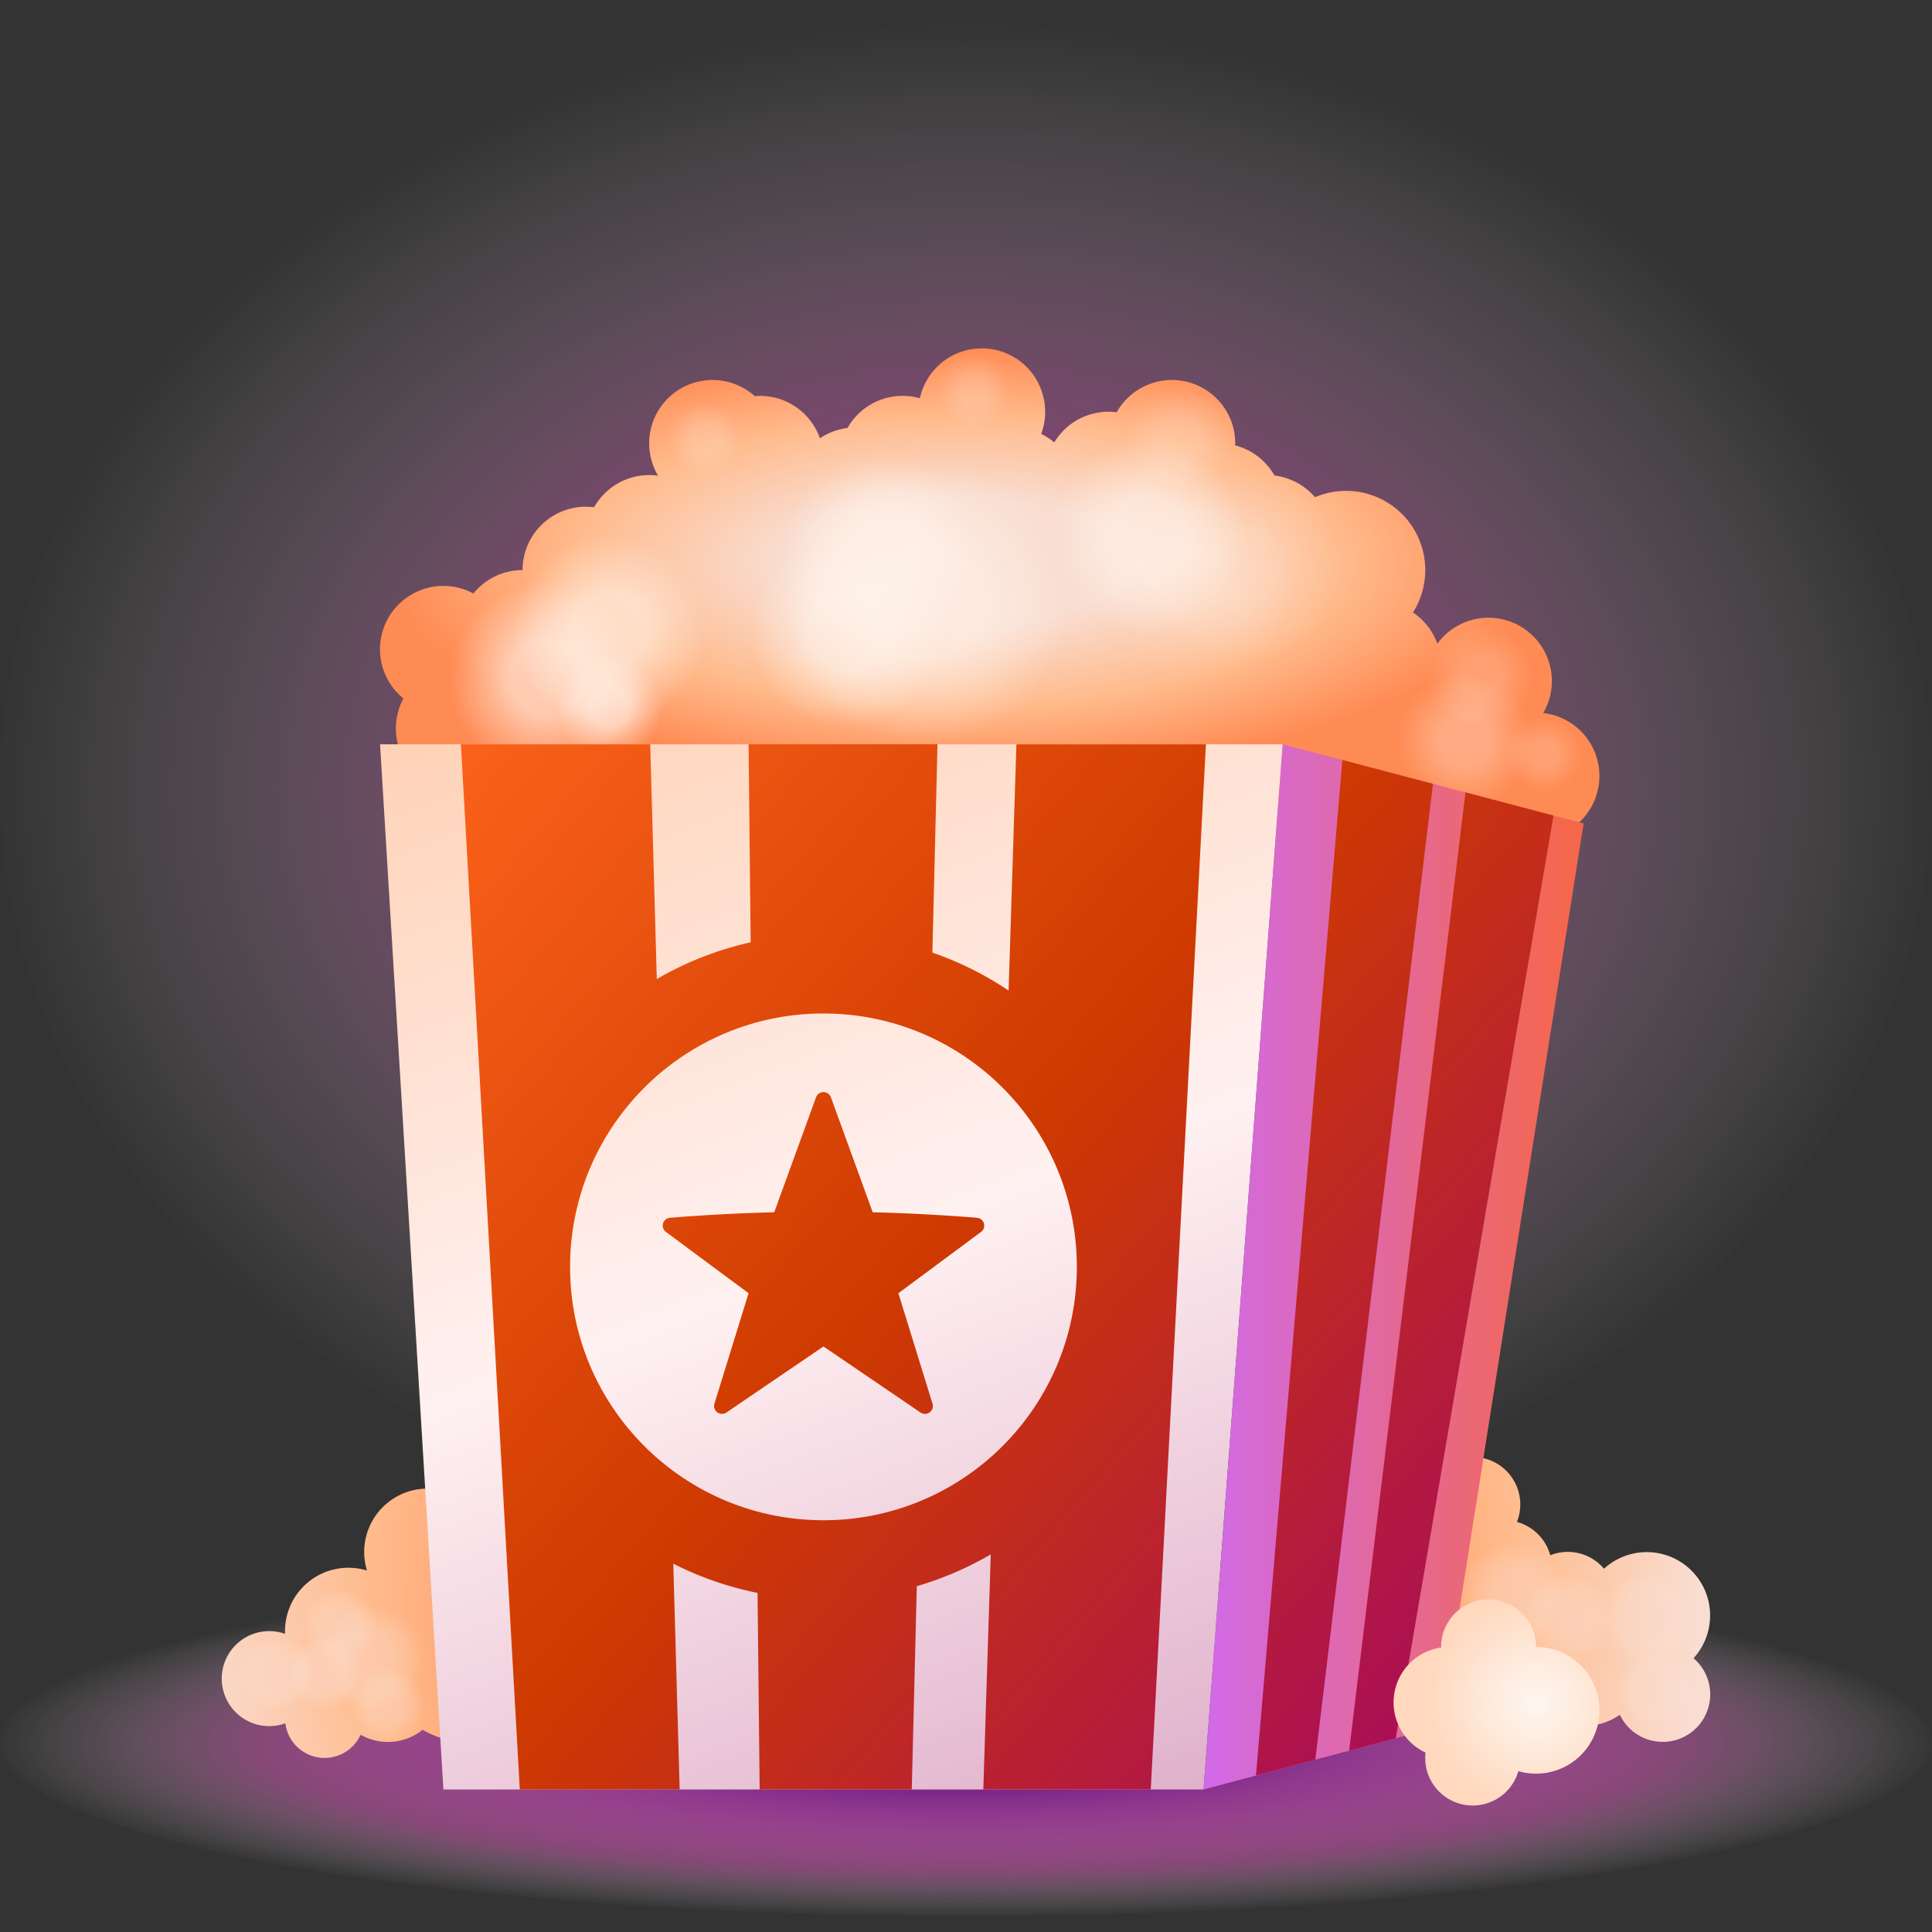 <!--Impossible de mettre ce svp de cette maniere il faut passer directement sur le html-->
<svg width="96" height="96" fill="none"><rect width="100%" height="100%" fill="#333333" stroke="none"/><path d="M48 95.213c26.51 0 48-3.875 48-8.656 0-4.78-21.49-8.655-48-8.655S0 81.777 0 86.557c0 4.78 21.49 8.656 48 8.656Z" fill="url(#a)"></path><path d="M48 77.115c26.51 0 48-17.087 48-38.164C96 17.873 74.51.787 48 .787S0 17.874 0 38.95s21.49 38.164 48 38.164Z" fill="url(#b)"></path><path fill-rule="evenodd" clip-rule="evenodd" d="M75.376 75.624a2.36 2.36 0 1 0-2.817 1.408c-.062.157-.107.32-.134.486a3.15 3.15 0 0 0-1.161 4.298 3.146 3.146 0 0 0 4.297 1.161 3.148 3.148 0 0 0 4.927 2.228 2.36 2.36 0 1 0 3.662-2.809 3.148 3.148 0 0 0-4.448-4.447 2.355 2.355 0 0 0-2.67-.669 2.365 2.365 0 0 0-1.656-1.656Zm-50.983 1.49c0 .31-.044.619-.134.915a4.328 4.328 0 1 1-3.256 7.922 2.743 2.743 0 0 1-1.724.606c-.477.001-.946-.123-1.36-.358a1.966 1.966 0 0 1-3.74-.569 2.36 2.36 0 1 1-.013-4.445 3.148 3.148 0 0 1 4.07-3.145 3.148 3.148 0 1 1 6.157-.925Z" fill="url(#c)"></path><path fill-rule="evenodd" clip-rule="evenodd" d="M51.934 20.459c0 .388-.07.76-.198 1.102.234.114.452.256.65.422a3.146 3.146 0 0 1 3.102-1.498 3.147 3.147 0 0 1 5.888 1.646 3.154 3.154 0 0 1 1.953 1.498c.783.095 1.501.48 2.013 1.078a3.935 3.935 0 0 1 4.868 5.726c.559.375.983.918 1.212 1.552a3.148 3.148 0 0 1 5.26 3.445 3.147 3.147 0 1 1-3.08 4.701H24.392v-1.208a3.148 3.148 0 0 1-4.346-4.217 3.148 3.148 0 0 1 3.478-5.215 3.142 3.142 0 0 1 2.442-1.164 3.147 3.147 0 0 1 3.554-3.122 3.147 3.147 0 0 1 3.18-1.568 3.147 3.147 0 0 1 4.803-3.954 3.15 3.15 0 0 1 3.238 2.094c.41-.276.88-.45 1.371-.51a3.147 3.147 0 0 1 3.597-1.478 3.148 3.148 0 0 1 6.224.67Z" fill="url(#d)"></path><path opacity="0.6" d="M46.033 36.984a7.475 7.475 0 1 0 0-14.951 7.475 7.475 0 0 0 0 14.95Z" fill="url(#e)"></path><path opacity="0.6" d="M43.672 32.262a5.115 5.115 0 1 0 0-10.23 5.115 5.115 0 0 0 0 10.23Z" fill="url(#f)"></path><path opacity="0.6" d="M42.098 36.197a5.115 5.115 0 1 0 0-10.23 5.115 5.115 0 0 0 0 10.23Z" fill="url(#g)"></path><path opacity="0.6" d="M27.148 38.557a5.115 5.115 0 1 0 0-10.23 5.115 5.115 0 0 0 0 10.23Z" fill="url(#h)"></path><path opacity="0.6" d="M30.295 36.197a5.115 5.115 0 1 0 0-10.23 5.115 5.115 0 0 0 0 10.23Z" fill="url(#i)"></path><path opacity="0.6" d="M30.295 37.77a2.754 2.754 0 1 0 0-5.508 2.754 2.754 0 0 0 0 5.508Z" fill="url(#j)"></path><path opacity="0.2" d="M73.574 36.197a2.754 2.754 0 1 0 0-5.508 2.754 2.754 0 0 0 0 5.508Z" fill="url(#k)"></path><path opacity="0.2" d="M76.721 39.344a1.967 1.967 0 1 0 0-3.934 1.967 1.967 0 0 0 0 3.934Z" fill="url(#l)"></path><path opacity="0.3" d="M72.787 40.131a3.541 3.541 0 1 0 0-7.082 3.541 3.541 0 0 0 0 7.082Z" fill="url(#m)"></path><path opacity="0.2" d="M58.623 24.393a2.754 2.754 0 1 0 0-5.508 2.754 2.754 0 0 0 0 5.508Z" fill="url(#n)"></path><path opacity="0.2" d="M48.393 21.246a1.967 1.967 0 1 0 0-3.935 1.967 1.967 0 0 0 0 3.935Z" fill="url(#o)"></path><path opacity="0.2" d="M35.016 23.607a1.967 1.967 0 1 0 0-3.935 1.967 1.967 0 0 0 0 3.935Z" fill="url(#p)"></path><path opacity="0.2" d="M61.77 33.05a5.115 5.115 0 1 0 0-10.23 5.115 5.115 0 0 0 0 10.23Z" fill="url(#q)"></path><path opacity="0.6" d="M57.05 31.475a5.115 5.115 0 1 0 0-10.229 5.115 5.115 0 0 0 0 10.23Z" fill="url(#r)"></path><path opacity="0.2" d="M59.41 33.836a5.115 5.115 0 1 0 0-10.23 5.115 5.115 0 0 0 0 10.23Z" fill="url(#s)"></path><path d="M18.885 36.984h44.853l-3.935 51.934h-37.77l-3.148-51.934Z" fill="url(#t)"></path><path d="m71.607 85.77-11.804 3.148 3.935-51.934 14.95 3.934-7.081 44.852Z" fill="url(#u)"></path><path fill-rule="evenodd" clip-rule="evenodd" d="m46.33 47.333.254-10.35h-9.388l.104 9.84a16.418 16.418 0 0 0-4.664 1.825l-.327-11.664h-9.407l2.927 51.934h7.943l-.317-11.22a16.431 16.431 0 0 0 4.187 1.453l.105 9.767h7.558l.25-10.101a16.449 16.449 0 0 0 3.675-1.58l-.37 11.681h8.321l2.741-51.934h-9.417l-.388 12.237a16.47 16.47 0 0 0-3.788-1.888Zm16.078 40.89 2.95-.786 5.845-48.488-4.501-1.186-4.294 50.46Zm4.63-1.234 2.317-.618 7.838-45.846-4.375-1.152-5.78 47.616ZM53.507 62.95c0 6.953-5.636 12.59-12.59 12.59s-12.59-5.636-12.59-12.59 5.636-12.59 12.59-12.59 12.59 5.636 12.59 12.59Zm-7.172 6.795L44.64 64.26l4.108-3.047a.39.39 0 0 0-.2-.702 93.591 93.591 0 0 0-5.184-.274l-2.076-5.712a.394.394 0 0 0-.74 0l-2.076 5.712c-1.76.044-3.49.137-5.185.274a.39.39 0 0 0-.198.702l4.107 3.046-1.696 5.485a.394.394 0 0 0 .598.442l4.82-3.281 4.82 3.281a.394.394 0 0 0 .599-.441h-.001Z" fill="url(#v)"></path><path opacity="0.4" d="M16.918 82.623a1.967 1.967 0 1 0 0-3.934 1.967 1.967 0 0 0 0 3.934Z" fill="url(#w)"></path><path opacity="0.4" d="M13.77 84.984a1.967 1.967 0 1 0 0-3.935 1.967 1.967 0 0 0 0 3.935Z" fill="url(#x)"></path><path opacity="0.4" d="M16.131 84.984a1.967 1.967 0 1 0 0-3.935 1.967 1.967 0 0 0 0 3.935Z" fill="url(#y)"></path><path opacity="0.4" d="M19.279 86.557a1.967 1.967 0 1 0 0-3.934 1.967 1.967 0 0 0 0 3.934Z" fill="url(#z)"></path><path opacity="0.4" d="M82.23 85.77a1.967 1.967 0 1 0 0-3.934 1.967 1.967 0 0 0 0 3.934Z" fill="url(#A)"></path><path opacity="0.4" d="M81.836 82.623a2.36 2.36 0 1 0 0-4.721 2.36 2.36 0 0 0 0 4.721Z" fill="url(#B)"></path><path opacity="0.4" d="M77.902 82.623a2.36 2.36 0 1 0 0-4.721 2.36 2.36 0 0 0 0 4.721Z" fill="url(#C)"></path><path opacity="0.4" d="M75.147 81.836a2.754 2.754 0 1 0 0-5.508 2.754 2.754 0 0 0 0 5.508Z" fill="url(#D)"></path><path opacity="0.4" d="M18.492 84.984a2.754 2.754 0 1 0 0-5.509 2.754 2.754 0 0 0 0 5.509Z" fill="url(#E)"></path><path fill-rule="evenodd" clip-rule="evenodd" d="M73.967 79.475a2.361 2.361 0 0 1 2.36 2.361 3.148 3.148 0 1 1-.88 6.17 2.36 2.36 0 0 1-4.613-.92 2.755 2.755 0 0 1 .773-5.222v-.028a2.36 2.36 0 0 1 2.36-2.36Z" fill="url(#F)"></path><defs><radialGradient id="a" cx="0" cy="0" r="1" gradientUnits="userSpaceOnUse" gradientTransform="matrix(0 -8.702 48.257 0 48 86.604)"><stop offset="0.286" stop-color="#7D2889"></stop><stop offset="0.724" stop-color="#FF66D9" stop-opacity="0.41"></stop><stop offset="1" stop-color="#fff" stop-opacity="0"></stop></radialGradient><radialGradient id="b" cx="0" cy="0" r="1" gradientUnits="userSpaceOnUse" gradientTransform="matrix(0 -38.368 48.257 0 48 39.155)"><stop stop-color="#FFCA45"></stop><stop offset="0.453" stop-color="#FF66D9" stop-opacity="0.36"></stop><stop offset="1" stop-color="#fff" stop-opacity="0"></stop></radialGradient><radialGradient id="c" cx="0" cy="0" r="1" gradientUnits="userSpaceOnUse" gradientTransform="rotate(180 23.41 39.738) scale(37.77)"><stop offset="0.432" stop-color="#FF8B54"></stop><stop offset="0.76" stop-color="#FFBB8D"></stop><stop offset="1" stop-color="#F9DDD1"></stop></radialGradient><radialGradient id="d" cx="0" cy="0" r="1" gradientUnits="userSpaceOnUse" gradientTransform="matrix(0 -10.623 28.257 0 47.607 27.934)"><stop offset="0.302" stop-color="#F9DDD1"></stop><stop offset="0.674" stop-color="#FFBB8D"></stop><stop offset="1" stop-color="#FF8B54"></stop></radialGradient><radialGradient id="e" cx="0" cy="0" r="1" gradientUnits="userSpaceOnUse" gradientTransform="rotate(90 8.042 37.99) scale(7.036)"><stop offset="0.375" stop-color="#FFF4EB"></stop><stop offset="1" stop-color="#FFF3EB" stop-opacity="0"></stop></radialGradient><radialGradient id="f" cx="0" cy="0" r="1" gradientUnits="userSpaceOnUse" gradientTransform="rotate(90 8.112 35.56) scale(4.814)"><stop offset="0.375" stop-color="#FFF4EB"></stop><stop offset="1" stop-color="#FFF3EB" stop-opacity="0"></stop></radialGradient><radialGradient id="g" cx="0" cy="0" r="1" gradientUnits="userSpaceOnUse" gradientTransform="rotate(90 5.358 36.74) scale(4.814)"><stop offset="0.375" stop-color="#FFF4EB"></stop><stop offset="1" stop-color="#FFF3EB" stop-opacity="0"></stop></radialGradient><radialGradient id="h" cx="0" cy="0" r="1" gradientUnits="userSpaceOnUse" gradientTransform="rotate(90 -3.298 30.445) scale(4.814)"><stop offset="0.375" stop-color="#FFF4EB"></stop><stop offset="1" stop-color="#FFF3EB" stop-opacity="0"></stop></radialGradient><radialGradient id="i" cx="0" cy="0" r="1" gradientUnits="userSpaceOnUse" gradientTransform="rotate(90 -.544 30.839) scale(4.814)"><stop offset="0.375" stop-color="#FFF4EB"></stop><stop offset="1" stop-color="#FFF3EB" stop-opacity="0"></stop></radialGradient><radialGradient id="j" cx="0" cy="0" r="1" gradientUnits="userSpaceOnUse" gradientTransform="rotate(90 -2.442 32.737) scale(2.592)"><stop offset="0.375" stop-color="#FFF4EB"></stop><stop offset="1" stop-color="#FFF3EB" stop-opacity="0"></stop></radialGradient><radialGradient id="k" cx="0" cy="0" r="1" gradientUnits="userSpaceOnUse" gradientTransform="rotate(90 19.985 53.59) scale(2.592)"><stop offset="0.375" stop-color="#FFF4EB"></stop><stop offset="1" stop-color="#FFF3EB" stop-opacity="0"></stop></radialGradient><radialGradient id="l" cx="0" cy="0" r="1" gradientUnits="userSpaceOnUse" gradientTransform="rotate(90 19.614 57.107) scale(1.851)"><stop offset="0.375" stop-color="#FFF4EB"></stop><stop offset="1" stop-color="#FFF3EB" stop-opacity="0"></stop></radialGradient><radialGradient id="m" cx="0" cy="0" r="1" gradientUnits="userSpaceOnUse" gradientTransform="rotate(90 17.994 54.792) scale(3.333)"><stop offset="0.375" stop-color="#FFF4EB"></stop><stop offset="1" stop-color="#FFF3EB" stop-opacity="0"></stop></radialGradient><radialGradient id="n" cx="0" cy="0" r="1" gradientUnits="userSpaceOnUse" gradientTransform="rotate(90 18.41 40.212) scale(2.592)"><stop offset="0.375" stop-color="#FFF4EB"></stop><stop offset="1" stop-color="#FFF3EB" stop-opacity="0"></stop></radialGradient><radialGradient id="o" cx="0" cy="0" r="1" gradientUnits="userSpaceOnUse" gradientTransform="rotate(90 14.5 33.894) scale(1.851)"><stop offset="0.375" stop-color="#FFF4EB"></stop><stop offset="1" stop-color="#FFF3EB" stop-opacity="0"></stop></radialGradient><radialGradient id="p" cx="0" cy="0" r="1" gradientUnits="userSpaceOnUse" gradientTransform="rotate(90 6.63 28.386) scale(1.851)"><stop offset="0.375" stop-color="#FFF4EB"></stop><stop offset="1" stop-color="#FFF3EB" stop-opacity="0"></stop></radialGradient><radialGradient id="q" cx="0" cy="0" r="1" gradientUnits="userSpaceOnUse" gradientTransform="rotate(90 16.768 45.003) scale(4.814)"><stop offset="0.375" stop-color="#FFF4EB"></stop><stop offset="1" stop-color="#FFF3EB" stop-opacity="0"></stop></radialGradient><radialGradient id="r" cx="0" cy="0" r="1" gradientUnits="userSpaceOnUse" gradientTransform="rotate(90 15.194 41.855) scale(4.814)"><stop offset="0.375" stop-color="#FFF4EB"></stop><stop offset="1" stop-color="#FFF3EB" stop-opacity="0"></stop></radialGradient><radialGradient id="s" cx="0" cy="0" r="1" gradientUnits="userSpaceOnUse" gradientTransform="rotate(90 15.194 44.216) scale(4.814)"><stop offset="0.375" stop-color="#FFF4EB"></stop><stop offset="1" stop-color="#FFF3EB" stop-opacity="0"></stop></radialGradient><radialGradient id="w" cx="0" cy="0" r="1" gradientUnits="userSpaceOnUse" gradientTransform="rotate(90 -31.927 48.845) scale(1.851)"><stop offset="0.375" stop-color="#F9DDD1"></stop><stop offset="1" stop-color="#FFF3EB" stop-opacity="0"></stop></radialGradient><radialGradient id="x" cx="0" cy="0" r="1" gradientUnits="userSpaceOnUse" gradientTransform="rotate(90 -34.681 48.452) scale(1.851)"><stop offset="0.375" stop-color="#F9DDD1"></stop><stop offset="1" stop-color="#FFF3EB" stop-opacity="0"></stop></radialGradient><radialGradient id="y" cx="0" cy="0" r="1" gradientUnits="userSpaceOnUse" gradientTransform="rotate(90 -33.5 49.632) scale(1.851)"><stop offset="0.375" stop-color="#F9DDD1"></stop><stop offset="1" stop-color="#FFF3EB" stop-opacity="0"></stop></radialGradient><radialGradient id="z" cx="0" cy="0" r="1" gradientUnits="userSpaceOnUse" gradientTransform="rotate(90 -32.714 51.993) scale(1.851)"><stop offset="0.375" stop-color="#F9DDD1"></stop><stop offset="1" stop-color="#FFF3EB" stop-opacity="0"></stop></radialGradient><radialGradient id="A" cx="0" cy="0" r="1" gradientUnits="userSpaceOnUse" gradientTransform="rotate(90 -.845 83.075) scale(1.851)"><stop offset="0.375" stop-color="#F9DDD1"></stop><stop offset="1" stop-color="#FFF3EB" stop-opacity="0"></stop></radialGradient><radialGradient id="B" cx="0" cy="0" r="1" gradientUnits="userSpaceOnUse" gradientTransform="rotate(90 .718 81.118) scale(2.222)"><stop offset="0.375" stop-color="#F9DDD1"></stop><stop offset="1" stop-color="#FFF3EB" stop-opacity="0"></stop></radialGradient><radialGradient id="C" cx="0" cy="0" r="1" gradientUnits="userSpaceOnUse" gradientTransform="rotate(90 -1.25 79.151) scale(2.222)"><stop offset="0.375" stop-color="#F9DDD1"></stop><stop offset="1" stop-color="#FFF3EB" stop-opacity="0"></stop></radialGradient><radialGradient id="D" cx="0" cy="0" r="1" gradientUnits="userSpaceOnUse" gradientTransform="rotate(90 -2.048 77.196) scale(2.592)"><stop offset="0.375" stop-color="#F9DDD1"></stop><stop offset="1" stop-color="#FFF3EB" stop-opacity="0"></stop></radialGradient><radialGradient id="E" cx="0" cy="0" r="1" gradientUnits="userSpaceOnUse" gradientTransform="rotate(90 -31.95 50.442) scale(2.592)"><stop offset="0.375" stop-color="#F9DDD1"></stop><stop offset="1" stop-color="#FFF3EB" stop-opacity="0"></stop></radialGradient><radialGradient id="F" cx="0" cy="0" r="1" gradientUnits="userSpaceOnUse" gradientTransform="rotate(111.038 9.116 68.506) scale(5.48)"><stop stop-color="#FDF7F2"></stop><stop offset="1" stop-color="#FFD8BD"></stop></radialGradient><linearGradient id="t" x1="59.803" y1="88.918" x2="33.764" y2="21.046" gradientUnits="userSpaceOnUse"><stop stop-color="#E0B1CC"></stop><stop offset="0.431" stop-color="#FFF1F1"></stop><stop offset="1" stop-color="#FFC9A5"></stop></linearGradient><linearGradient id="u" x1="59.803" y1="53.115" x2="83.41" y2="53.115" gradientUnits="userSpaceOnUse"><stop stop-color="#D16AE9"></stop><stop offset="1" stop-color="#FF661D"></stop></linearGradient><linearGradient id="v" x1="18.111" y1="36.984" x2="75.136" y2="85.621" gradientUnits="userSpaceOnUse"><stop stop-color="#FF661D"></stop><stop offset="0.5" stop-color="#CE3A00"></stop><stop offset="1" stop-color="#A60A5E"></stop></linearGradient></defs></svg>